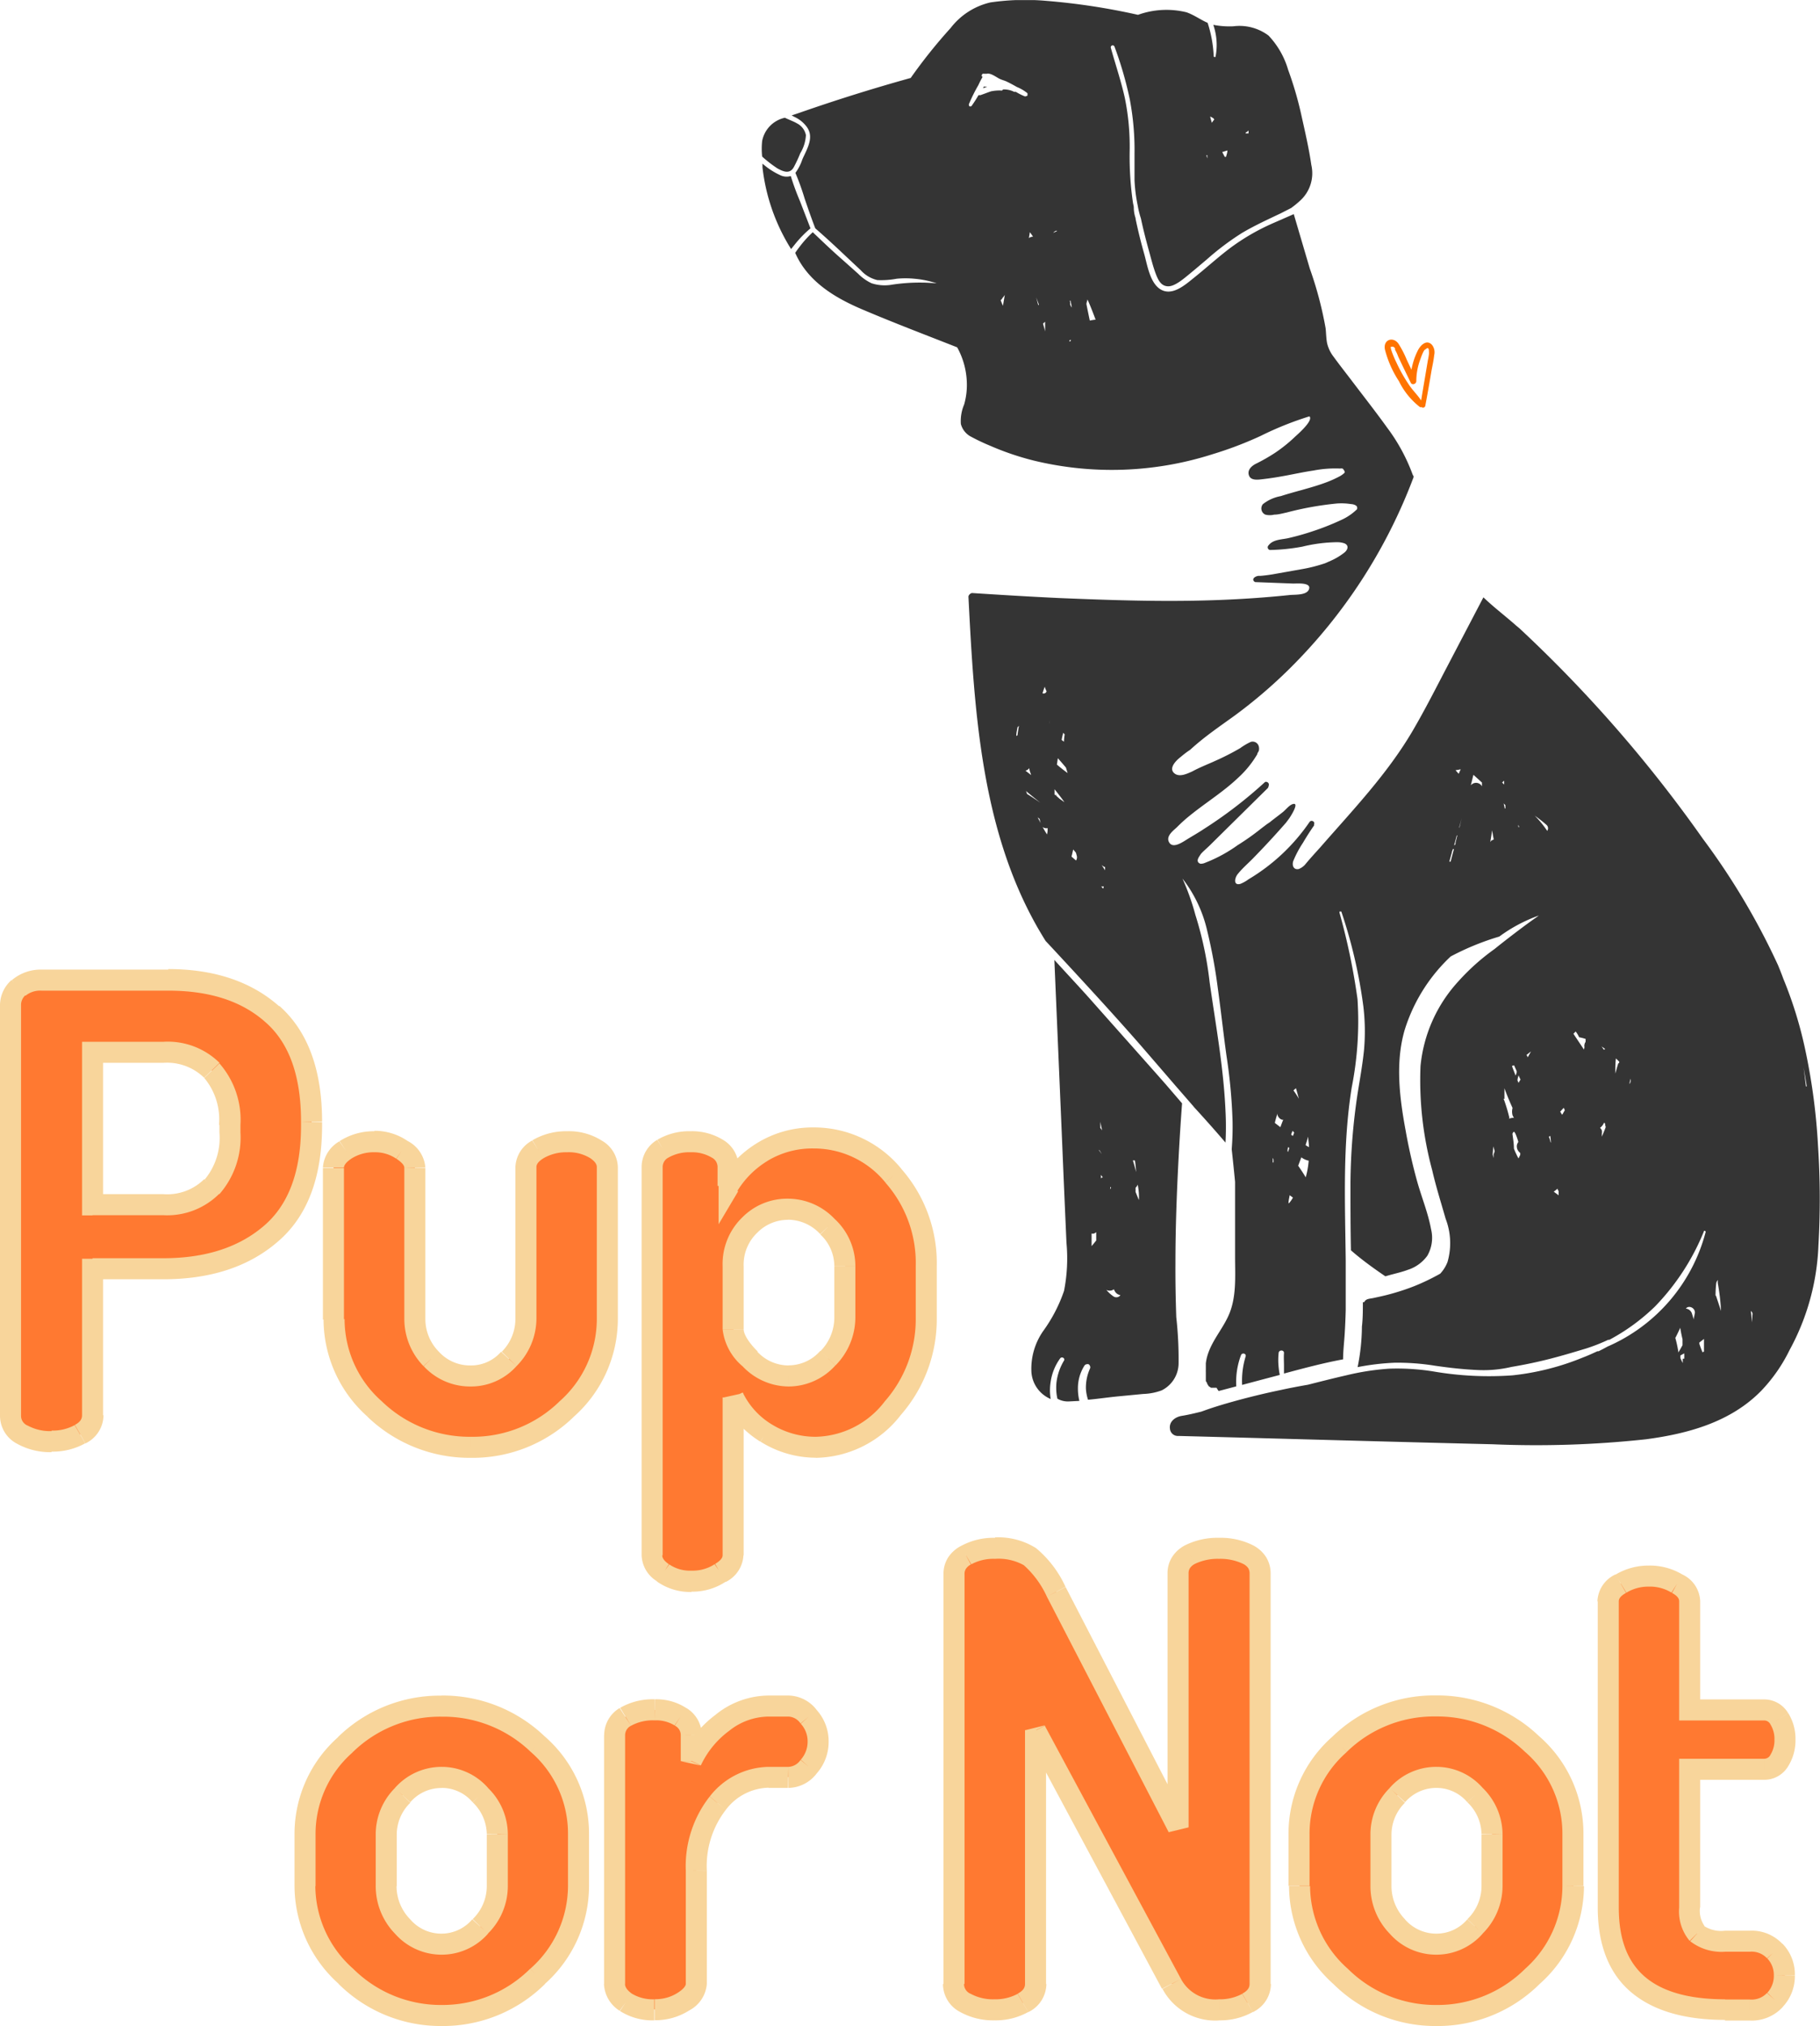 <svg xmlns="http://www.w3.org/2000/svg" xmlns:xlink="http://www.w3.org/1999/xlink" viewBox="0 0 173.03 192.55"><defs><style>.cls-1{fill:none;}.cls-2{clip-path:url(#clip-path);}.cls-3{fill:#ff7400;}.cls-4{fill:#343434;}.cls-5{fill:#ff7931;}.cls-6{fill:#f8d59b;}</style><clipPath id="clip-path" transform="translate(0 0.01)"><rect class="cls-1" x="72.4" width="100.63" height="137.42"/></clipPath></defs><g id="Layer_2" data-name="Layer 2"><g id="Layer_1-2" data-name="Layer 1"><g class="cls-2"><path class="cls-3" d="M133,36.22a7,7,0,0,0,2,2.46.26.26,0,0,0,.15,0,.22.22,0,0,0,.36-.15c.2-1.07.39-2.14.57-3.22.09-.52.21-1,.27-1.57a1.14,1.14,0,0,0-.19-.95c-.51-.6-1.12,0-1.38.54a6.56,6.56,0,0,0-.59,1.8l-.47-1a9.42,9.42,0,0,0-.77-1.48c-.52-.72-1.48-.37-1.28.57A10,10,0,0,0,133,36.22Zm-.38-3a3.41,3.41,0,0,1,.3.64c.39.84.8,1.67,1.2,2.5.13.27.53.13.53-.16a5.91,5.91,0,0,1,.36-2c.05-.12.33-1,.51-1,.25-.24.33-.11.33.2a1.14,1.14,0,0,1,0,.26,5.67,5.67,0,0,1-.1.57c-.21,1.27-.43,2.54-.64,3.82-.36-.55-.85-1-1.21-1.57a14.55,14.55,0,0,1-1.16-2.08,9,9,0,0,1-.46-1.11,1.83,1.83,0,0,1-.07-.32c.23-.08.37,0,.43.18Z" transform="translate(0 0.01)"/><path class="cls-4" d="M111.83,125.17c-.06-1.71-.09-3.42-.08-5.14,0-3.39.13-6.79.31-10.18.09-1.68.2-3.37.32-5L110.79,103c-2.26-2.56-4.53-5.1-6.79-7.65-1.23-1.4-2.51-2.75-3.76-4.13l.74,17.34c.13,3.18.27,6.35.41,9.53a16,16,0,0,1-.23,4.58,14.42,14.42,0,0,1-1.94,3.76,6.26,6.26,0,0,0-1.16,4,3,3,0,0,0,1.83,2.52,5.1,5.1,0,0,1,0-1.65,5,5,0,0,1,.9-2.21c.16-.22.51,0,.36.22a5.21,5.21,0,0,0-.71,2.07,5,5,0,0,0,0,1,4.34,4.34,0,0,0,.09.54,2,2,0,0,0,1.09.26l1-.05a4.81,4.81,0,0,1-.14-1.2,4,4,0,0,1,.63-2.17.29.29,0,0,1,.18-.11.31.31,0,0,1,.21,0,.31.31,0,0,1,.13.17.3.3,0,0,1,0,.23,4.38,4.38,0,0,0-.39,1.92,4.15,4.15,0,0,0,.2,1.05c1-.09,1.91-.23,2.85-.32l2.4-.23a5.49,5.49,0,0,0,1.75-.34,2.89,2.89,0,0,0,1.61-2.6A36,36,0,0,0,111.83,125.17Zm-6.27-12.39.07.08-.09.17C105.55,112.94,105.55,112.86,105.56,112.78Zm-.78-5.36a2,2,0,0,0-.17-.23v-.59C104.66,106.87,104.72,107.14,104.78,107.42Zm-1,11c0-.4,0-.8,0-1.2a.44.44,0,0,0,.23,0,.57.57,0,0,0,.21-.13c0,.26,0,.52,0,.79-.15.19-.3.38-.46.56Zm.71-9.09v-.07l.09.13.17.28-.21-.28,0,0Zm.18,2.64v-.32l.17.23a.56.56,0,0,0-.17.09Zm1.22,11.25a3.58,3.58,0,0,1-.71-.64.68.68,0,0,0,.37.07.63.63,0,0,0,.35-.13,1,1,0,0,0,.23.37.79.79,0,0,0,.39.19.47.47,0,0,1-.62.14Zm2-13a11.4,11.4,0,0,1,.12,1.16c-.09-.38-.19-.75-.31-1.11a.65.65,0,0,0,.2,0Zm.37,3.79-.3-.74c0-.13,0-.27,0-.4a.69.69,0,0,0,.2-.3,5.76,5.76,0,0,1,.12,1.44Z" transform="translate(0 0.01)"/><path class="cls-4" d="M172.84,108.85a58.86,58.86,0,0,0-1.25-9.27A38.9,38.9,0,0,0,169.54,93c-.16-.44-.33-.87-.51-1.3a66.7,66.7,0,0,0-7.14-12,128.17,128.17,0,0,0-17.44-20l-.29-.24c-1-.89-2.13-1.74-3.13-2.7l-3.37,6.44c-1.11,2.12-2.19,4.26-3.4,6.32-2.41,4.08-5.66,7.47-8.74,11-.46.51-.91,1-1.37,1.55a1.55,1.55,0,0,1-.68.51c-.47.1-.66-.32-.52-.75a9.79,9.79,0,0,1,.93-1.75c.32-.55.68-1.11,1.05-1.64a.36.36,0,0,0,0-.11c.12-.25-.26-.46-.43-.22a18.43,18.43,0,0,1-5.79,5.44,3.55,3.55,0,0,1-.78.44c-.69.19-.55-.55-.28-.9.47-.6,1.09-1.11,1.61-1.66q1.55-1.59,3-3.25l.3-.4c.12-.17,1-1.53.38-1.38-.34.08-.65.49-.92.72s-.85.65-1.28,1l-.31.21-.54.41a22.32,22.32,0,0,1-2.22,1.57,13.93,13.93,0,0,1-3.1,1.68,1,1,0,0,1-.44.09c-.53-.19-.12-.67,0-.87s.61-.6.91-.9l1.75-1.73,3.75-3.7a.75.75,0,0,0,.09-.29l0,0,0,0a.29.29,0,0,0,0-.09.28.28,0,0,0-.36-.19l0,0a41.84,41.84,0,0,1-5.82,4.47c-.48.32-1,.62-1.48.91s-1.43,1-1.81.37.48-1.19.78-1.5a14.21,14.21,0,0,1,1.23-1.1c1.5-1.21,3.14-2.22,4.54-3.55a9.61,9.61,0,0,0,1.82-2.24c0-.11.11-.22.15-.33a.85.85,0,0,0,0-.39.6.6,0,0,0-.77-.45,5.84,5.84,0,0,0-1,.59,24,24,0,0,1-2.37,1.21c-.72.33-1.46.61-2.18,1-.49.22-1.27.61-1.75.15s.15-1.12.54-1.44.63-.52,1-.76C114.51,70,116,69,117.38,68a46.94,46.94,0,0,0,5.22-4.46,50.62,50.62,0,0,0,11.78-18.17.19.19,0,0,0,0-.13.21.21,0,0,0-.06-.1v0a17.4,17.4,0,0,0-2.43-4.49c-1.07-1.49-2.2-2.93-3.31-4.39-.59-.78-1.21-1.56-1.79-2.36a3.36,3.36,0,0,1-.62-1.29c-.09-.46-.09-.94-.14-1.41a35.2,35.2,0,0,0-1.51-5.7L123,20.34l-1.92.84a20.82,20.82,0,0,0-4,2.29c-1.2.89-2.3,1.9-3.47,2.84-.89.71-2.2,1.94-3.37,1.12-.94-.67-1.17-2.29-1.47-3.35s-.58-2.19-.81-3.3l0-.06a3.27,3.27,0,0,1-.17-1c0-.16-.06-.32-.08-.48a30.22,30.22,0,0,1-.31-4.94,23.16,23.16,0,0,0-.46-5c-.36-1.62-.89-3.17-1.33-4.76a.18.18,0,0,1,.35-.11,34.74,34.74,0,0,1,1.45,5,25.82,25.82,0,0,1,.45,5.19c0,.35,0,.69,0,1,0,.5,0,1,0,1.48a14.86,14.86,0,0,0,.3,2.4,8.91,8.91,0,0,0,.31,1.26c.22,1.05.49,2.08.77,3.1.2.72.38,1.46.64,2.15s.55,1.18,1.18,1.19,1.45-.7,2-1.15,1.11-.93,1.67-1.4a25.51,25.51,0,0,1,3.35-2.52c1.2-.71,2.43-1.27,3.67-1.86l1-.51v0a9.51,9.51,0,0,0,.92-.76,3.51,3.51,0,0,0,1-3.33c-.22-1.52-.56-3-.9-4.52a33.69,33.69,0,0,0-1.31-4.54,7.94,7.94,0,0,0-1.86-3.24,4.6,4.6,0,0,0-3.35-.88,8,8,0,0,1-1.9-.14,5.9,5.9,0,0,1,.22,3c0,.1-.17.07-.18,0a11.85,11.85,0,0,0-.58-3.19c-.67-.29-1.27-.74-2-1a8,8,0,0,0-4.62.24A62.91,62.91,0,0,0,99.46.07a22.91,22.91,0,0,0-5.3.15,6.67,6.67,0,0,0-3.78,2.43,49.72,49.72,0,0,0-3.8,4.75l0,0Q81.18,8.9,75.92,10.74l-.66.22.33.17a3,3,0,0,1,1.12.93c.72,1,0,2.1-.43,3.08a4.57,4.57,0,0,1-.66,1.28,24.42,24.42,0,0,1,.89,2.48c.32.93.64,1.86,1,2.79,1,.87,1.93,1.73,2.87,2.62l1.45,1.36a3.08,3.08,0,0,0,1.58.94,8.11,8.11,0,0,0,1.84-.13,8.58,8.58,0,0,1,1.68,0,9,9,0,0,1,1.63.29l.49.13c-.42,0-.85-.05-1.27-.05a17.29,17.29,0,0,0-3.13.22,4,4,0,0,1-1.79-.16A4.46,4.46,0,0,1,81.58,26l-1.47-1.31c-1-.87-1.9-1.74-2.84-2.63A10.4,10.4,0,0,0,76,23.47c-.14.18-.27.36-.4.55,1.22,2.79,3.89,4.33,6.48,5.42C85,30.68,88,31.82,91,33a7.34,7.34,0,0,1,.92,3.44,6.69,6.69,0,0,1-.26,2,4,4,0,0,0-.31,1.84,1.9,1.9,0,0,0,1,1.23,19.71,19.71,0,0,0,1.8.85,26.31,26.31,0,0,0,4.12,1.4,31.48,31.48,0,0,0,17-.6,35.33,35.33,0,0,0,4.56-1.73,31.05,31.05,0,0,1,4.66-1.87c.41.38-1.11,1.7-1.36,1.93A14.3,14.3,0,0,1,121.26,43a17.34,17.34,0,0,1-1.87,1.07c-.39.2-.83.58-.65,1.1s.87.41,1.31.36c.79-.09,1.57-.22,2.36-.37s1.64-.33,2.46-.45a10.84,10.84,0,0,1,2.53-.19.62.62,0,0,1,.23,0c.05,0,.23.26.22.35s-.34.31-.47.38a10.79,10.79,0,0,1-1.15.53c-.73.28-1.47.5-2.22.71s-1.5.41-2.24.65a3.86,3.86,0,0,0-1.7.76.64.64,0,0,0,.23,1,1.71,1.71,0,0,0,.84,0c.4,0,.79-.12,1.18-.2a30.19,30.19,0,0,1,4.8-.86,6,6,0,0,1,1.34.06c.16,0,.5.09.56.27a.51.51,0,0,1,0,.21,5.16,5.16,0,0,1-1.56,1.05,23.78,23.78,0,0,1-2.51,1,24.48,24.48,0,0,1-2.5.71c-.6.13-1.42.12-1.84.67h0a.36.36,0,0,0-.08.12.38.38,0,0,0,0,.15.3.3,0,0,0,.09.13.25.25,0,0,0,.13.05,18.82,18.82,0,0,0,3.08-.32,14.52,14.52,0,0,1,3.28-.42,2.11,2.11,0,0,1,.71.11c.46.2.31.62,0,.87a6,6,0,0,1-1.25.76l-.59.26a14.66,14.66,0,0,1-2.26.57l-2.76.49c-.38.06-.75.11-1.13.14l-.17,0c-.16,0-.55.15-.51.39a.34.34,0,0,0,.06.12l.11.08,3.64.14c.36,0,1.79-.13,1.47.58-.24.55-1.35.46-1.81.51-2.4.25-4.8.41-7.22.49-4.88.17-9.77,0-14.65-.2-2.79-.13-5.57-.3-8.35-.48a.45.45,0,0,0-.21.12.4.4,0,0,0-.12.21c.55,10.78,1.19,22.12,6.64,31.58.23.39.46.78.7,1.16.67.71,1.33,1.43,2,2.15,2.34,2.53,4.67,5.07,6.94,7.66q1.68,1.94,3.35,3.88l1.74,2,.07.09c1,1.09,2,2.21,3,3.38a29,29,0,0,0,0-3c-.18-4.13-.93-8.17-1.51-12.25a33.8,33.8,0,0,0-1.35-6.38,22.92,22.92,0,0,0-1.23-3.46,12.65,12.65,0,0,1,2.36,5,49.74,49.74,0,0,1,1,5.43c.3,2.15.53,4.3.83,6.45a50.73,50.73,0,0,1,.57,6.16,26.65,26.65,0,0,1-.08,2.68v0c.11,1,.22,2.06.32,3.1l0,7.13c0,1.87.16,3.9-.65,5.64-.69,1.5-1.92,2.74-2.13,4.47,0,.05,0,.09,0,.14v.46a.31.31,0,0,0,0,.09v.05a.29.29,0,0,0,0,.09v0l0,.13,0,.13v.05l0,.08a.08.08,0,0,0,0,0l0,.08,0,.06s0,0,0,.07l0,.05,0,.08,0,.05,0,.08,0,0,.06.1.07.11,0,0,0,.07,0,0,.05.06,0,0,.05.06,0,0,0,.05,0,0,.06.05,0,0,.1.07.1.07,0,0,.07,0,0,0,.07,0,0,0,.07,0,0,0,.07,0h.05l.08,0h0l.12,0h0a2,2,0,0,0,.2.31l1.67-.44v-.08l-.64.22.64-.22a7.25,7.25,0,0,1,.45-2.88c.1-.28.54-.17.44.13a7.89,7.89,0,0,0-.33,2.69l1.84-.49,1.74-.46a6.63,6.63,0,0,1-.11-.76,6.26,6.26,0,0,1,0-1.3c0-.34.54-.35.51,0s0,.83,0,1.25c0,.22,0,.45,0,.68,1.86-.5,3.73-1,5.62-1.35,0-.79.1-1.59.15-2.39s.08-1.54.1-2.31c0-1.54,0-3.09,0-4.64-.06-5.51-.31-11,.57-16.5a32.34,32.34,0,0,0,.55-8.39,61.67,61.67,0,0,0-1.71-8.21.13.13,0,0,1,0-.06.08.08,0,0,1,0-.06.1.1,0,0,1,0,0l.05,0h.06l.06,0a.08.08,0,0,1,0,0,.05.05,0,0,1,0,0,47.39,47.39,0,0,1,2.1,9.05,20.06,20.06,0,0,1,.06,4.1c-.14,1.39-.39,2.76-.61,4.14a59.61,59.61,0,0,0-.68,8.55c0,2.18,0,4.37.05,6.56h0v-.2c1,.88,2.14,1.7,3.27,2.47.71-.22,1.45-.36,2.14-.62a3.64,3.64,0,0,0,1.85-1.34,3.42,3.42,0,0,0,.35-2.53c-.28-1.53-.89-3-1.31-4.5s-.81-3.2-1.1-4.84c-.58-3.12-1-6.47-.1-9.57a16.15,16.15,0,0,1,4.38-7A25,25,0,0,1,142.54,89a14.61,14.61,0,0,1,3.76-2l-.26.19c-.59.41-1.17.84-1.74,1.27-.75.57-1.49,1.14-2.22,1.73a21,21,0,0,0-3.48,3.12,13.85,13.85,0,0,0-3.55,8,32.69,32.69,0,0,0,1.11,9.89c.36,1.57.84,3.08,1.28,4.62a6.47,6.47,0,0,1,.18,4.1,3.42,3.42,0,0,1-.7,1.12,20.9,20.9,0,0,1-2.48,1.19,22.2,22.2,0,0,1-2.47.8c-.45.12-.89.21-1.34.31s-.76.06-.94.41v0l-.12,0c0,.77,0,1.54-.09,2.31a19.91,19.91,0,0,1-.41,3.86,23.42,23.42,0,0,1,3.54-.42,22.42,22.42,0,0,1,3.84.29c1.32.19,2.62.34,3.93.4a11.58,11.58,0,0,0,3.32-.29c1.2-.2,2.4-.45,3.58-.75s2.35-.65,3.51-1a17.09,17.09,0,0,0,2.11-.83l.11,0a19.19,19.19,0,0,0,4.34-3.17A22.26,22.26,0,0,0,162,117c0-.1.18,0,.16.07a16.39,16.39,0,0,1-9.34,10.9c-.27.15-.55.3-.84.44h0l-.11,0-.44.2c-.31.14-.61.27-.93.39a24.36,24.36,0,0,1-6.7,1.7,31.16,31.16,0,0,1-7.53-.37,21.48,21.48,0,0,0-4.24-.26,24.06,24.06,0,0,0-4,.62c-1.23.28-2.45.59-3.67.9-.86.15-1.72.31-2.58.5q-2.51.52-5,1.23c-.8.23-1.61.48-2.4.77l-.17.06c-.61.15-1.22.3-1.85.4s-1.23.54-1.13,1.23a.75.75,0,0,0,.81.68h0c10,.26,19.9.55,29.85.79a97.09,97.09,0,0,0,14.57-.47c3.95-.52,8.06-1.61,11-4.63a15.32,15.32,0,0,0,2.68-3.86,22.47,22.47,0,0,0,2.74-9.9A77.54,77.54,0,0,0,172.84,108.85ZM118.5,12.55a.78.78,0,0,0,.2-.16c0,.09,0,.19,0,.28l-.27,0,0-.08Zm-1.81,1.75c0,.2-.08.4-.13.6h-.12l-.24-.46.49-.15Zm-1.39-3.11a.43.43,0,0,1,.14.16,3.55,3.55,0,0,0-.23.31c-.06-.2-.11-.39-.16-.59v0a.82.82,0,0,1,.26.14Zm-.52,3.55c0,.08,0,.16,0,.25a.2.2,0,0,0,0,.07l-.09-.32ZM95.35,29.05c-.08-.18-.15-.36-.22-.54a.3.3,0,0,0,.13-.12c.1-.17.19-.22.27-.38ZM97.49,9.17a5.5,5.5,0,0,1-.91-.45H96.5l-.08,0-.15-.07a2.19,2.19,0,0,0-.91-.16.24.24,0,0,1-.1.1.19.19,0,0,1-.12,0,4,4,0,0,0-.92.08c-.33.11-.65.24-1,.36a.18.18,0,0,1-.1,0,.15.15,0,0,1-.09,0,11.52,11.52,0,0,1-.64,1,.13.13,0,0,1-.09.07.14.14,0,0,1-.11,0,.14.14,0,0,1-.07-.1.17.17,0,0,1,0-.12,15.24,15.24,0,0,1,.9-1.81,7.25,7.25,0,0,1,.4-.77h0a.13.13,0,0,1-.08-.07.14.14,0,0,1,0-.11A.18.18,0,0,1,93.44,7a.21.21,0,0,1,.11,0l.17,0,.09,0c.32-.09.78.23,1.09.41s.52.2.78.32.69.35,1,.53a3.88,3.88,0,0,1,1,.59.15.15,0,0,1,0,.1.12.12,0,0,1,0,.1.11.11,0,0,1-.08.07.12.12,0,0,1-.1,0Zm.33,13.45.09-.56a4.15,4.15,0,0,1,.3.43.56.56,0,0,0-.39.13ZM98.71,29l-.2-.75c.08.22.17.45.26.68Zm.68,2.61-.08-.33-.15-.54.2-.17c0,.25,0,.49,0,.73s0,.19,0,.29Zm.75-9.49a.4.4,0,0,1,.15-.14.36.36,0,0,1,.18-.07s0,0,0,.05l-.34.16Zm1.53,6.51.1-.08.12.59,0,.08-.15-.27c0-.11,0-.2,0-.31Zm0,3.83,0-.12.13-.06h0l0,.1Zm1.94-2c-.11-.52-.21-1-.32-1.56,0-.15.07-.3.1-.45.28.63.53,1.27.77,1.92a4.68,4.68,0,0,0-.56.09ZM101.1,69.65l.12.14a5.38,5.38,0,0,0-.07.69l-.22-.17q.06-.33.15-.66Zm-4.37.23-.11.05c0-.28.07-.56.12-.83a.86.86,0,0,0,.13-.14C96.82,69.26,96.77,69.57,96.73,69.88ZM97.86,73c0,.21.11.43.17.65l-.54-.42a.57.57,0,0,0,.36-.23Zm-.21,2.46a2.49,2.49,0,0,0-.11-.29c.45.37.9.74,1.36,1.1-.4-.27-.8-.54-1.2-.79Zm1,2.21.19.15a2.6,2.6,0,0,0,.1.4l-.29-.55Zm.68-12.39a3.69,3.69,0,0,0,.17.42.35.35,0,0,1-.16.18.37.37,0,0,1-.23,0c.07-.22.14-.43.22-.64Zm.2,14c-.14-.23-.28-.46-.41-.69a.52.52,0,0,0,.23.1.43.43,0,0,0,.25,0c0,.2,0,.41-.07.62ZM99.7,69c0-.24.11-.48.18-.71l0,0c-.08.23-.14.45-.21.68Zm1,6.87-.24-.21-.12-.26.06.21-.14-.11c0-.17,0-.34,0-.5.32.4.64.81.94,1.23l-.51-.36Zm-.22-3.2.09-.62c.26.29.52.59.77.89l.16.52c-.34-.25-.68-.51-1-.79Zm1.82,9.1-.43-.37c.06-.23.11-.45.16-.68l.26.31.09.33a.56.56,0,0,1-.08.41Zm2.57,2.68-.18-.22h0a.49.49,0,0,0,.24,0c0,.07,0,.14-.08.22Zm-.12-2.23.23.16.08,0c0,.11,0,.21,0,.32-.11-.18-.23-.36-.35-.53Zm18.46,21.2c.1.34.19.68.28,1a8.42,8.42,0,0,0-.52-.8l.25-.22ZM121,110.47c0-.15,0-.29,0-.44l.07.15a2.83,2.83,0,0,1,0,.29Zm.72-3.36-.52-.4h0a9,9,0,0,1,.25-.89.52.52,0,0,0,0,.11.67.67,0,0,0,.16.3.59.59,0,0,0,.29.18H122c-.1.23-.18.46-.27.7Zm.69,2.31,0,0c0-.14,0-.27.07-.41l.08.06,0,.08-.1.31Zm.19,4.86a.39.39,0,0,1-.1.08c0-.26.07-.52.11-.78l.31.23a3,3,0,0,1-.32.47Zm.32-6.33-.16-.11c0-.13.09-.25.13-.38l.15.17Zm1.21,3.92c-.22-.37-.46-.73-.71-1.09l.3-.8a1.71,1.71,0,0,0,.7.32,8.19,8.19,0,0,1-.28,1.57Zm0-3.08c.09-.26.16-.52.24-.78,0,.32.07.64.08,1a1.92,1.92,0,0,1-.31-.18Zm13.78-26.91-.12,0,.24-.87c0-.1.07-.21.1-.33l.1,0c-.11.4-.21.8-.32,1.2Zm.47-1.81c0,.08,0,.16-.07.24l-.06,0,.25-.92h.05Zm0-6.88a4.21,4.21,0,0,0,.49-.09l-.19.43-.3-.34Zm.36,5.51,0,0,0-.13c.08-.28.16-.56.23-.85Zm2.09-4.07a.64.64,0,0,0-1,0h0c.09-.35.17-.69.25-1l.17.15.64.58c0,.12,0,.24,0,.36Zm.94,5.26-.09.13c.07-.37.13-.75.17-1.12l.16.87-.24.12ZM143,74.21l0,.34-.19-.19.16-.15Zm.06,2.61h0s0,.06,0,.09c0-.19-.07-.37-.1-.56l.16.17c0,.1,0,.21,0,.31ZM142,109.69c0,.12,0,.24,0,.36l-.09-.34.06-.77.13.46A2.93,2.93,0,0,1,142,109.69Zm1.94-8.46c.08.16.14.32.22.48s0,.33-.07.5c-.12-.31-.24-.61-.35-.92a.47.47,0,0,0,.2-.06Zm-.44,5a16,16,0,0,0-.48-1.63,1.42,1.42,0,0,0-.08-.18l.09,0c0-.34,0-.69,0-1,.23.63.49,1.26.77,1.87a1.34,1.34,0,0,0,0,.69,2,2,0,0,0,.13.25,1,1,0,0,0-.48.09Zm.88,3.87a3.36,3.36,0,0,1-.22-.42,5.15,5.15,0,0,1-.23-.54c0-.47-.08-.93-.14-1.39a.39.39,0,0,1,.12-.19.09.09,0,0,1,.05,0,1,1,0,0,1,.16.28,5.44,5.44,0,0,1,.23.68.84.84,0,0,0-.13.27.71.71,0,0,0,0,.29.64.64,0,0,0,.11.27.67.67,0,0,0,.2.21l0,.2c-.07.12-.12.25-.18.37Zm0-7.18-.11-.24c0-.17.06-.33.1-.49.06.13.12.27.19.4a3.37,3.37,0,0,0-.19.32Zm.87-2.45-.12-.22.42-.33-.3.55Zm7.35-.79-.12.08a2.44,2.44,0,0,0-.22-.31,4,4,0,0,1,.34.23Zm-8.25-21.11a1.23,1.23,0,0,1,0-.19l.09.23Zm2.75.39a9.77,9.77,0,0,0-1.19-1.45,13.1,13.1,0,0,1,1.12.88.42.42,0,0,1,.14.26.44.44,0,0,1-.07.3Zm.3,29.55a1.67,1.67,0,0,0-.15-.48l.13-.09a4.78,4.78,0,0,1,.07.65Zm.31,4.74a3.51,3.51,0,0,0,.36-.29.7.7,0,0,0,.11.23v.4l-.47-.35Zm.78-7.34s0,0,0,0l0,0-.16-.27.34-.37a1.6,1.6,0,0,0,.1.23l-.24.42Zm2.25-6.89a.51.51,0,0,0-.1.24.53.53,0,0,0,0,.25l-.05.23-1-1.5.21-.22a2.77,2.77,0,0,1,.33.55,4.34,4.34,0,0,1,.62.16Zm1.55,9c0-.1,0-.2,0-.3a.77.77,0,0,0,0-.3.7.7,0,0,0-.17-.24,1.19,1.19,0,0,0,.38-.5l.1.1a.87.87,0,0,0,.06.32c-.11.31-.24.61-.37.92Zm1.57-7c-.1.32-.19.64-.29,1,0,0,0-.08,0-.11,0-.44,0-.89.06-1.33l.33.33a.94.94,0,0,0-.06.15Zm1.06,2c0-.17.07-.34.1-.51a.5.5,0,0,1,0,.27.41.41,0,0,1-.11.24Zm4.37,24.1c.16-.31.31-.62.45-.94.06.36.13.73.22,1.09l0,.56c-.12.23-.26.46-.39.69a11.26,11.26,0,0,0-.3-1.4Zm.69,2c0,.17,0,.35,0,.52l0-.11c-.08-.15-.15-.31-.22-.46l0-.26.36-.2a4.3,4.3,0,0,1,0,.51Zm1.14-4.3a5.41,5.41,0,0,1-.12.58c0-.19-.09-.37-.14-.56a.69.69,0,0,0-.22-.33.61.61,0,0,0-.36-.15c.25-.36.93-.08.85.46Zm.74,3.69c-.11-.26-.21-.53-.3-.8,0,0,0-.09,0-.13l.44-.34c0,.4,0,.8,0,1.2Zm1.24-5.39a10.51,10.51,0,0,1,.06-1.12.53.53,0,0,1,.17-.36.89.89,0,0,0,0,.4,19.75,19.75,0,0,1,.29,2.54l-.48-1.45Zm3.44,2.77a7.11,7.11,0,0,0-.09-1.3.41.41,0,0,1,.15.17.46.46,0,0,1,0,.23,5.51,5.51,0,0,1-.1.91Zm5.15-22.68c-.07-.58-.14-1.16-.22-1.75.11.6.21,1.19.3,1.78l-.07,0Z" transform="translate(0 0.01)"/><path class="cls-4" d="M77.06,21.71l-1-2.59a24.52,24.52,0,0,1-.88-2.4,1.4,1.4,0,0,1-1-.08,6.92,6.92,0,0,1-1.69-1.1l0,.35a18.49,18.49,0,0,0,2.72,7.77l.34-.42a10.71,10.71,0,0,1,1.48-1.53Z" transform="translate(0 0.01)"/><path class="cls-4" d="M93.54,8.18l0,.05a1.09,1.09,0,0,0-.08.15l.4-.16-.29,0Z" transform="translate(0 0.01)"/><path class="cls-4" d="M75.45,15.91a12.77,12.77,0,0,0,.63-1.35,3.7,3.7,0,0,0,.54-1.73,1.61,1.61,0,0,0-.86-1.12c-.34-.2-.76-.34-1.14-.53a2.81,2.81,0,0,0-2.16,2.2,6.74,6.74,0,0,0,0,1.49A11.48,11.48,0,0,0,73.92,16C74.44,16.28,75.05,16.57,75.45,15.91Z" transform="translate(0 0.01)"/></g><path class="cls-5" d="M1,134.54v-39a2.22,2.22,0,0,1,.78-1.68,3.2,3.2,0,0,1,2.16-.72H16q6.18,0,9.9,3.3t3.72,10.2V107q0,7-3.9,10.32t-10.2,3.3H8.8v13.92a2,2,0,0,1-1.2,1.8,5.3,5.3,0,0,1-2.7.66,5.42,5.42,0,0,1-2.76-.66A2,2,0,0,1,1,134.54Zm7.8-20h6.72a6,6,0,0,0,4.62-1.74,7.15,7.15,0,0,0,1.68-5.16v-.72a7.15,7.15,0,0,0-1.68-5.16A6,6,0,0,0,15.52,100H8.8Zm22.91,10.86V111a2.13,2.13,0,0,1,1.14-1.68,5,5,0,0,1,2.76-.78,4.56,4.56,0,0,1,2.64.78,2.13,2.13,0,0,1,1.2,1.68v14.4A5.42,5.42,0,0,0,41,129.14a5,5,0,0,0,3.72,1.62,4.8,4.8,0,0,0,3.66-1.62A5.42,5.42,0,0,0,50,125.36V110.9a2,2,0,0,1,1.14-1.68,5.26,5.26,0,0,1,2.76-.72,4.88,4.88,0,0,1,2.76.72,2,2,0,0,1,1.08,1.68v14.46a11.43,11.43,0,0,1-3.84,8.52,12.77,12.77,0,0,1-9.12,3.66,13,13,0,0,1-9.18-3.66A11.43,11.43,0,0,1,31.71,125.36ZM62,147.8V110.9a2,2,0,0,1,1-1.74,5,5,0,0,1,2.64-.66,4.66,4.66,0,0,1,2.58.66,2,2,0,0,1,1,1.74v1.8a9.65,9.65,0,0,1,3.24-3.24,9.13,9.13,0,0,1,4.86-1.32,9.72,9.72,0,0,1,7.62,3.6,12.52,12.52,0,0,1,3.12,8.58v4.92A12.82,12.82,0,0,1,85,133.82a9.43,9.43,0,0,1-7.32,3.72,8.93,8.93,0,0,1-4.8-1.38,8.36,8.36,0,0,1-3.06-3.36v15a2,2,0,0,1-1.2,1.68,4.77,4.77,0,0,1-2.76.78,4.49,4.49,0,0,1-2.7-.78A2,2,0,0,1,62,147.8Zm7.74-21.48a4.44,4.44,0,0,0,1.62,2.82,5,5,0,0,0,7.38-.06,5.52,5.52,0,0,0,1.62-3.84v-4.92a5.65,5.65,0,0,0-5.46-5.4,5,5,0,0,0-3.6,1.5,5.17,5.17,0,0,0-1.56,3.9Z" transform="translate(0 0.01)"/><path class="cls-6" d="M1.78,93.86l-.65-.76h0l0,0ZM25.9,96.44l-.66.75h0Zm-.18,20.88-.65-.76h0ZM8.8,120.62v-1h-1v1ZM7.6,136.34l-.48-.88h0ZM8.8,114.5h-1v1h1Zm11.34-1.74-.72-.69h0Zm0-11-.73.68h0ZM8.8,100V99h-1v1ZM2,134.54v-39H0v39Zm0-39a1.24,1.24,0,0,1,.46-1L1.1,93.13A3.2,3.2,0,0,0,0,95.54Zm.43-.92a2.2,2.2,0,0,1,1.51-.48v-2a4.21,4.21,0,0,0-2.81,1Zm1.51-.48H16v-2H3.94Zm12.06,0c3.94,0,7,1,9.24,3l1.32-1.5c-2.7-2.4-6.26-3.55-10.56-3.55Zm9.24,3c2.19,1.91,3.38,5,3.38,9.45h2c0-4.81-1.29-8.54-4.06-11Zm3.38,9.45V107h2v-.36Zm0,.36c0,4.5-1.25,7.61-3.55,9.56l1.3,1.52c2.9-2.45,4.25-6.22,4.25-11.08Zm-3.55,9.56c-2.34,2-5.49,3.06-9.55,3.06v2c4.42,0,8.07-1.15,10.85-3.54Zm-9.55,3.06H8.8v2h6.72Zm-7.72,1v13.92h2V120.62Zm0,13.92c0,.31-.12.62-.68.92l1,1.76a3,3,0,0,0,1.72-2.68Zm-.7.94a4.36,4.36,0,0,1-2.2.52v2a6.33,6.33,0,0,0,3.2-.79ZM4.9,136a4.5,4.5,0,0,1-2.26-.52l-1,1.73A6.45,6.45,0,0,0,4.9,138Zm-2.26-.52a1,1,0,0,1-.64-.94H0a3,3,0,0,0,1.64,2.67Zm6.16-20h6.72v-2H8.8Zm6.72,0a7,7,0,0,0,5.35-2.06l-1.46-1.36a5,5,0,0,1-3.89,1.42Zm5.34-2a8.18,8.18,0,0,0,2-5.86h-2a6.18,6.18,0,0,1-1.4,4.47Zm2-5.86v-.72h-2v.72Zm0-.72a8.14,8.14,0,0,0-2-5.85l-1.44,1.39a6.14,6.14,0,0,1,1.4,4.46ZM20.87,101A7,7,0,0,0,15.52,99v2a5.05,5.05,0,0,1,3.89,1.42ZM15.52,99H8.8v2h6.72ZM7.8,100V114.5h2V100Zm25.05,9.3-.55-.84h0Zm5.4,0-.57.83h0ZM41,129.14l-.74.68h0Zm7.38,0-.74-.68h0Zm2.7-19.92-.52-.86h0Zm5.52,0-.56.83h0Zm-2.76,24.66.69.72h0Zm-18.3,0-.69.72h0Zm-2.84-8.52V111h-2v14.4Zm0-14.4c0-.12.06-.42.7-.85l-1.13-1.65a3.09,3.09,0,0,0-1.57,2.5Zm.68-.84a3.91,3.91,0,0,1,2.22-.62v-2a6,6,0,0,0-3.31.94Zm2.22-.62a3.54,3.54,0,0,1,2.07.61l1.13-1.65a5.51,5.51,0,0,0-3.2-1Zm2.09.62c.69.45.75.74.75.84h2a3.11,3.11,0,0,0-1.66-2.52Zm.75.84v14.4h2V111Zm0,14.4a6.43,6.43,0,0,0,1.82,4.46l1.47-1.36a4.4,4.4,0,0,1-1.29-3.1Zm1.84,4.47a6,6,0,0,0,4.44,1.93v-2a4,4,0,0,1-3-1.31Zm4.44,1.93a5.8,5.8,0,0,0,4.39-1.94l-1.47-1.36a3.79,3.79,0,0,1-2.92,1.3Zm4.39-1.94A6.44,6.44,0,0,0,51,125.36H49a4.41,4.41,0,0,1-1.3,3.1ZM51,125.36V110.9H49v14.46Zm0-14.46c0-.17.07-.46.67-.83l-1.07-1.69A3,3,0,0,0,49,110.9Zm.65-.82a4.25,4.25,0,0,1,2.25-.58v-2a6.3,6.3,0,0,0-3.28.86Zm2.25-.58a3.89,3.89,0,0,1,2.2.55l1.11-1.66a5.84,5.84,0,0,0-3.31-.89Zm2.2.55c.55.37.64.66.64.85h2a3,3,0,0,0-1.53-2.51Zm.64.85v14.46h2V110.9Zm0,14.46a10.44,10.44,0,0,1-3.53,7.8l1.38,1.44a12.44,12.44,0,0,0,4.15-9.24Zm-3.53,7.8a11.79,11.79,0,0,1-8.43,3.38v2a13.78,13.78,0,0,0,9.81-3.94Zm-8.43,3.38a12,12,0,0,1-8.5-3.39l-1.37,1.46a14,14,0,0,0,9.87,3.93Zm-8.49-3.38a10.41,10.41,0,0,1-3.53-7.8h-2a12.41,12.41,0,0,0,4.15,9.24Zm26.81-24-.52-.85h0Zm5.22,0-.54.84h0Zm1,3.54h-1v3.64l1.86-3.13Zm3.24-3.24-.52-.85h0ZM85,111.74l-.75.65h0ZM85,133.82l-.76-.65h0Zm-12.12,2.34-.55.83h0Zm-3.06-3.36.91-.42-1.91.42Zm-1.2,16.68-.51-.86,0,0h0Zm-5.46,0,.59-.81h0Zm8.28-20.34.71-.71h0Zm7.38-.06.72.69h0Zm0-12.48-.72.69h0Zm-7.44-.18.69.72h0ZM63,147.8V110.9H61v36.9Zm0-36.9a1,1,0,0,1,.56-.9l-1.08-1.68A3,3,0,0,0,61,110.9Zm.54-.89a4,4,0,0,1,2.12-.51v-2a5.93,5.93,0,0,0-3.16.81Zm2.12-.51a3.69,3.69,0,0,1,2,.5l1.08-1.68a5.64,5.64,0,0,0-3.12-.82Zm2,.5a1,1,0,0,1,.56.9h2a3,3,0,0,0-1.48-2.58Zm.56.9v1.8h2v-1.8Zm1.86,2.31a8.58,8.58,0,0,1,2.91-2.9L72,108.61a10.71,10.71,0,0,0-3.57,3.58Zm2.9-2.9a8.2,8.2,0,0,1,4.34-1.17v-2A10.07,10.07,0,0,0,72,108.61Zm4.34-1.17a8.75,8.75,0,0,1,6.87,3.25l1.51-1.31a10.73,10.73,0,0,0-8.38-3.94Zm6.87,3.26a11.52,11.52,0,0,1,2.87,7.92h2a13.55,13.55,0,0,0-3.37-9.24Zm2.87,7.92v4.92h2v-4.92Zm0,4.92a11.8,11.8,0,0,1-2.94,7.93l1.52,1.3a13.83,13.83,0,0,0,3.42-9.23Zm-2.94,7.93a8.46,8.46,0,0,1-6.56,3.37v2a10.41,10.41,0,0,0,8.08-4.07Zm-6.56,3.37a7.94,7.94,0,0,1-4.27-1.23L72.3,137a9.91,9.91,0,0,0,5.33,1.53Zm-4.24-1.21a7.26,7.26,0,0,1-2.71-3l-1.82.84A9.42,9.42,0,0,0,72.28,137Zm-4.62-2.53v15h2v-15Zm0,15c0,.14-.06.43-.71.82l1,1.72a3,3,0,0,0,1.69-2.54Zm-.76.85a3.79,3.79,0,0,1-2.2.61v2a5.73,5.73,0,0,0,3.33-1Zm-2.2.61a3.48,3.48,0,0,1-2.11-.59l-1.18,1.62a5.5,5.5,0,0,0,3.29,1Zm-2.15-.61c-.54-.37-.63-.66-.63-.85H61a3,3,0,0,0,1.53,2.51Zm5.11-22.33a5.4,5.4,0,0,0,1.91,3.53l1.42-1.42c-1-1-1.33-1.73-1.33-2.11Zm1.91,3.53a6.07,6.07,0,0,0,4.37,1.91v-2a4.05,4.05,0,0,1-3-1.33Zm4.37,1.91a6,6,0,0,0,4.44-2l-1.44-1.38a4,4,0,0,1-3,1.37Zm4.45-2a6.5,6.5,0,0,0,1.89-4.52h-2A4.54,4.54,0,0,1,78,128.4Zm1.89-4.52v-4.92h-2v4.92Zm0-4.92a6.11,6.11,0,0,0-1.91-4.43l-1.42,1.42a4.12,4.12,0,0,1,1.33,3Zm-1.9-4.41a6.14,6.14,0,0,0-4.56-2v2a4.18,4.18,0,0,1,3.12,1.37Zm-4.56-2a6,6,0,0,0-4.29,1.78L72,117.14a4.08,4.08,0,0,1,2.91-1.22Zm-4.29,1.78a6.16,6.16,0,0,0-1.87,4.62h2A4.18,4.18,0,0,1,72,117.14Zm-1.87,4.62v6h2v-6Z" transform="translate(0 0.01)"/><path class="cls-5" d="M29,179.24v-4.92a11.3,11.3,0,0,1,3.84-8.52A12.84,12.84,0,0,1,42,162.14a13,13,0,0,1,9.12,3.6,11.29,11.29,0,0,1,3.9,8.58v4.92a11.54,11.54,0,0,1-3.9,8.58,13,13,0,0,1-18.24,0A11.54,11.54,0,0,1,29,179.24Zm7.74,0a5.48,5.48,0,0,0,1.56,3.84A4.91,4.91,0,0,0,42,184.76a4.84,4.84,0,0,0,3.66-1.68,5.38,5.38,0,0,0,1.62-3.84v-4.92a5.25,5.25,0,0,0-1.62-3.72A4.84,4.84,0,0,0,42,168.92a4.91,4.91,0,0,0-3.72,1.68,5.21,5.21,0,0,0-1.56,3.72Zm21.73,9.3V164.9a2,2,0,0,1,1-1.74,5.22,5.22,0,0,1,2.76-.66,4.25,4.25,0,0,1,2.46.66,2,2,0,0,1,1,1.74v2.46a9.65,9.65,0,0,1,3-3.66,7.08,7.08,0,0,1,4.38-1.56h1.86a2.45,2.45,0,0,1,1.92,1,3.43,3.43,0,0,1,.9,2.34,3.51,3.51,0,0,1-.9,2.4,2.45,2.45,0,0,1-1.92,1H73.06a6.25,6.25,0,0,0-4.86,2.46,9.73,9.73,0,0,0-2,6.42v10.74a2.13,2.13,0,0,1-1.2,1.68,5,5,0,0,1-2.76.78,4.76,4.76,0,0,1-2.7-.72A2.18,2.18,0,0,1,58.42,188.54Zm32.23,0V149.6a1.93,1.93,0,0,1,1.14-1.8,5.42,5.42,0,0,1,2.76-.66,5.83,5.83,0,0,1,3.3.78,9.7,9.7,0,0,1,2.52,3.36L112,173.66V149.54a1.93,1.93,0,0,1,1.14-1.8,6.65,6.65,0,0,1,5.52,0,1.93,1.93,0,0,1,1.14,1.8v39a2,2,0,0,1-1.2,1.8,5.3,5.3,0,0,1-2.7.66,4.69,4.69,0,0,1-4.5-2.46l-12.9-24.12v24.12a2,2,0,0,1-1.2,1.8,5.3,5.3,0,0,1-2.7.66,5.42,5.42,0,0,1-2.76-.66A2,2,0,0,1,90.65,188.54Zm32.85-9.3v-4.92a11.3,11.3,0,0,1,3.84-8.52,12.84,12.84,0,0,1,9.18-3.66,13,13,0,0,1,9.12,3.6,11.29,11.29,0,0,1,3.9,8.58v4.92a11.54,11.54,0,0,1-3.9,8.58,13,13,0,0,1-18.24,0A11.54,11.54,0,0,1,123.5,179.24Zm7.74,0a5.48,5.48,0,0,0,1.56,3.84,4.91,4.91,0,0,0,3.72,1.68,4.84,4.84,0,0,0,3.66-1.68,5.38,5.38,0,0,0,1.62-3.84v-4.92a5.25,5.25,0,0,0-1.62-3.72,4.84,4.84,0,0,0-3.66-1.68,4.91,4.91,0,0,0-3.72,1.68,5.21,5.21,0,0,0-1.56,3.72Zm21.66,2v-29.1a1.93,1.93,0,0,1,1.2-1.68,5,5,0,0,1,2.64-.72,5,5,0,0,1,2.7.72,1.93,1.93,0,0,1,1.2,1.68V162.5h7.08a1.64,1.64,0,0,1,1.44.84,3.9,3.9,0,0,1,0,4,1.64,1.64,0,0,1-1.44.84h-7.08v13.14a3.41,3.41,0,0,0,.72,2.46,3.86,3.86,0,0,0,2.64.72h2.34a3,3,0,0,1,2.4,1,3.22,3.22,0,0,1,.9,2.28,3.3,3.3,0,0,1-.9,2.34,3,3,0,0,1-2.4,1H164Q152.9,191,152.9,181.28Z" transform="translate(0 0.01)"/><path class="cls-6" d="M32.79,165.8l.69.73h0Zm18.3,22-.69-.72h0Zm-18.24,0,.7-.72h0Zm5.4-4.74-.73.68h0Zm7.38,0-.72-.69h0Zm0-12.48-.73.68h0Zm-7.38,0,.73.69h0ZM30,179.24v-4.92H28v4.92Zm0-4.92a10.3,10.3,0,0,1,3.53-7.79l-1.37-1.46A12.29,12.29,0,0,0,28,174.32Zm3.53-7.8A11.87,11.87,0,0,1,42,163.14v-2a13.85,13.85,0,0,0-9.87,3.94ZM42,163.14a12,12,0,0,1,8.45,3.34L51.77,165a14,14,0,0,0-9.8-3.87Zm8.45,3.34A10.27,10.27,0,0,1,54,174.32h2A12.26,12.26,0,0,0,51.77,165ZM54,174.32v4.92h2v-4.92Zm0,4.92a10.53,10.53,0,0,1-3.59,7.86l1.39,1.44a12.51,12.51,0,0,0,4.2-9.3ZM50.4,187.1A11.82,11.82,0,0,1,42,190.54v2a13.78,13.78,0,0,0,9.82-4ZM42,190.54a11.81,11.81,0,0,1-8.42-3.44l-1.39,1.44a13.77,13.77,0,0,0,9.81,4Zm-8.42-3.44a10.55,10.55,0,0,1-3.6-7.86H28a12.52,12.52,0,0,0,4.21,9.3Zm2.14-7.86a6.48,6.48,0,0,0,1.83,4.52L39,182.4a4.5,4.5,0,0,1-1.3-3.16Zm1.83,4.52a5.91,5.91,0,0,0,4.45,2v-2a3.89,3.89,0,0,1-3-1.36Zm4.45,2a5.86,5.86,0,0,0,4.4-2L44.9,182.4A3.84,3.84,0,0,1,42,183.76Zm4.38-2a6.34,6.34,0,0,0,1.9-4.53h-2a4.37,4.37,0,0,1-1.34,3.15Zm1.9-4.53v-4.92h-2v4.92Zm0-4.92a6.18,6.18,0,0,0-1.9-4.41l-1.44,1.38a4.27,4.27,0,0,1,1.34,3Zm-1.88-4.4a5.86,5.86,0,0,0-4.4-2v2a3.84,3.84,0,0,1,2.93,1.36Zm-4.4-2a5.91,5.91,0,0,0-4.45,2L39,171.28a3.89,3.89,0,0,1,3-1.36Zm-4.44,2a6.22,6.22,0,0,0-1.84,4.41h2a4.22,4.22,0,0,1,1.29-3Zm-1.84,4.41v4.92h2v-4.92Zm23.75-11.16-.52-.85h0Zm5.22,0-.57.82h0Zm1,4.2h-1l1.91.42Zm3-3.66.61.79h0Zm8.16-.54-.77.64h0Zm0,4.74-.75-.66h0Zm-8.64,3.48-.76-.65h0Zm-8.7,18.9-.59.81h0Zm-.08-1.74V164.9h-2v23.64Zm0-23.64A1,1,0,0,1,60,164l-1.09-1.68a3,3,0,0,0-1.47,2.58ZM60,164a4.31,4.31,0,0,1,2.24-.51v-2a6.12,6.12,0,0,0-3.28.81Zm2.24-.51a3.32,3.32,0,0,1,1.89.48l1.13-1.64a5.17,5.17,0,0,0-3-.84Zm1.91.5a1,1,0,0,1,.57.9h2a3,3,0,0,0-1.48-2.58Zm.57.9v2.46h2V164.9Zm1.91,2.88a8.61,8.61,0,0,1,2.7-3.29l-1.22-1.58a10.5,10.5,0,0,0-3.3,4Zm2.7-3.29a6.06,6.06,0,0,1,3.77-1.35v-2a8.09,8.09,0,0,0-5,1.77Zm3.77-1.35h1.86v-2H73.06Zm1.86,0a1.47,1.47,0,0,1,1.15.66l1.54-1.28a3.45,3.45,0,0,0-2.69-1.38Zm1.17.68a2.45,2.45,0,0,1,.65,1.68h2a4.45,4.45,0,0,0-1.15-3Zm.65,1.68a2.56,2.56,0,0,1-.65,1.74l1.5,1.32a4.51,4.51,0,0,0,1.15-3.06Zm-.67,1.76a1.47,1.47,0,0,1-1.15.66v2a3.45,3.45,0,0,0,2.69-1.38Zm-1.15.66H73.06v2h1.86Zm-1.86,0a7.23,7.23,0,0,0-5.62,2.81L69,172a5.24,5.24,0,0,1,4.1-2.11Zm-5.63,2.82a10.73,10.73,0,0,0-2.27,7.06h2A8.73,8.73,0,0,1,69,172Zm-2.27,7.06v10.74h2V177.8Zm0,10.74c0,.1-.06.39-.75.84l1.09,1.68a3.11,3.11,0,0,0,1.66-2.52Zm-.75.84a3.9,3.9,0,0,1-2.21.62v2a6,6,0,0,0,3.3-.94ZM62.2,190a3.85,3.85,0,0,1-2.15-.55l-1.11,1.66a5.72,5.72,0,0,0,3.26.89Zm-2.12-.53c-.57-.41-.66-.73-.66-.93h-2a3.16,3.16,0,0,0,1.49,2.55ZM91.79,147.8l.46.88h0l0,0Zm6.06.12.56-.82h0Zm2.52,3.36.89-.46h0ZM112,173.66l-.89.46,1.89-.46Zm6.66-25.92.46-.89Zm-.06,42.6-.49-.88h0Zm-7.2-1.8-.88.47h0Zm-12.9-24.12.88-.47-1.88.47Zm-1.2,25.92-.49-.88h0Zm-5.6-1.8V149.6h-2v38.94Zm0-38.94a.89.89,0,0,1,.13-.51,1.23,1.23,0,0,1,.47-.41l-.93-1.77a3.27,3.27,0,0,0-1.23,1.1,2.89,2.89,0,0,0-.44,1.59Zm.64-.94a4.44,4.44,0,0,1,2.26-.52v-2a6.45,6.45,0,0,0-3.26.79Zm2.26-.52a4.94,4.94,0,0,1,2.73.6l1.13-1.64a6.74,6.74,0,0,0-3.86-1Zm2.73.6a9,9,0,0,1,2.2,3l1.77-.94a10.4,10.4,0,0,0-2.84-3.71Zm2.2,3,11.58,22.38,1.77-.92-11.57-22.38ZM113,173.66V149.54h-2v24.12Zm0-24.12a.92.92,0,0,1,.13-.52,1.32,1.32,0,0,1,.47-.4l-.93-1.77a3.21,3.21,0,0,0-1.23,1.11,2.84,2.84,0,0,0-.44,1.58Zm.6-.92a5,5,0,0,1,2.3-.48v-2a6.89,6.89,0,0,0-3.23.71Zm2.3-.48a5,5,0,0,1,2.29.48l.93-1.77a6.85,6.85,0,0,0-3.22-.71Zm2.29.48a1.28,1.28,0,0,1,.48.4,1,1,0,0,1,.13.52h2a2.92,2.92,0,0,0-.44-1.58,3.24,3.24,0,0,0-1.24-1.11Zm.61.92v39h2v-39Zm0,39c0,.31-.13.62-.69.92l1,1.76a3,3,0,0,0,1.72-2.68Zm-.7.94a4.42,4.42,0,0,1-2.2.52v2a6.33,6.33,0,0,0,3.2-.79Zm-2.2.52a3.7,3.7,0,0,1-3.62-1.93l-1.76.94a5.67,5.67,0,0,0,5.38,3Zm-3.62-1.93L99.33,164l-1.76.94L110.47,189ZM97.45,164.42v24.12h2V164.42Zm0,24.12c0,.31-.13.62-.69.92l1,1.76a3,3,0,0,0,1.72-2.68Zm-.7.94a4.42,4.42,0,0,1-2.2.52v2a6.33,6.33,0,0,0,3.2-.79Zm-2.2.52a4.44,4.44,0,0,1-2.26-.52l-1,1.73a6.45,6.45,0,0,0,3.26.79Zm-2.26-.52a1,1,0,0,1-.64-.94h-2a3,3,0,0,0,1.64,2.67Zm35.05-23.68.69.73h0Zm18.3,22-.69-.72h0Zm-18.24,0,.69-.72h0Zm5.4-4.74-.73.68h0Zm7.38,0-.72-.69h0Zm0-12.48-.73.68h0Zm-7.38,0,.72.69h0Zm-8.3,8.64v-4.92h-2v4.92Zm0-4.92a10.3,10.3,0,0,1,3.53-7.79l-1.37-1.46a12.29,12.29,0,0,0-4.16,9.25Zm3.53-7.8a11.85,11.85,0,0,1,8.49-3.38v-2a13.85,13.85,0,0,0-9.87,3.94Zm8.49-3.38a12,12,0,0,1,8.44,3.34l1.36-1.47a14,14,0,0,0-9.8-3.87Zm8.44,3.34a10.28,10.28,0,0,1,3.58,7.84h2a12.26,12.26,0,0,0-4.22-9.31Zm3.58,7.84v4.92h2v-4.92Zm0,4.92A10.53,10.53,0,0,1,145,187.1l1.38,1.44a12.49,12.49,0,0,0,4.21-9.3ZM145,187.1a11.82,11.82,0,0,1-8.43,3.44v2a13.75,13.75,0,0,0,9.81-4Zm-8.43,3.44a11.83,11.83,0,0,1-8.43-3.44l-1.38,1.44a13.75,13.75,0,0,0,9.81,4Zm-8.43-3.44a10.57,10.57,0,0,1-3.59-7.86h-2a12.52,12.52,0,0,0,4.21,9.3Zm2.15-7.86a6.48,6.48,0,0,0,1.83,4.52l1.46-1.36a4.53,4.53,0,0,1-1.29-3.16Zm1.83,4.52a5.88,5.88,0,0,0,4.45,2v-2a3.93,3.93,0,0,1-3-1.36Zm4.45,2a5.84,5.84,0,0,0,4.39-2l-1.46-1.36a3.84,3.84,0,0,1-2.93,1.36Zm4.38-2a6.39,6.39,0,0,0,1.9-4.53h-2a4.37,4.37,0,0,1-1.34,3.15Zm1.9-4.53v-4.92h-2v4.92Zm0-4.92a6.22,6.22,0,0,0-1.9-4.41l-1.44,1.38a4.27,4.27,0,0,1,1.34,3Zm-1.89-4.4a5.84,5.84,0,0,0-4.39-2v2a3.84,3.84,0,0,1,2.93,1.36Zm-4.39-2a5.88,5.88,0,0,0-4.45,2l1.46,1.36a3.93,3.93,0,0,1,3-1.36Zm-4.44,2a6.22,6.22,0,0,0-1.84,4.41h2a4.25,4.25,0,0,1,1.28-3Zm-1.84,4.41v4.92h2v-4.92ZM154.1,150.5l.49.88h0Zm5.34,0-.53.85h0l0,0Zm1.2,12h-1v1h1Zm0,5.64v-1h-1v1Zm.72,15.6-.7.71h0l0,0Zm7.38,1.68-.75.66h0Zm0,4.62-.72-.68h0Zm-14.84-8.76v-29.1h-2v29.1Zm0-29.1c0-.19.08-.47.69-.8l-1-1.76a2.93,2.93,0,0,0-1.72,2.56Zm.72-.82a4,4,0,0,1,2.12-.58v-2a6.09,6.09,0,0,0-3.15.86Zm2.12-.58a3.91,3.91,0,0,1,2.17.57l1.07-1.7a6,6,0,0,0-3.24-.87Zm2.22.6c.61.33.68.61.68.8h2a2.92,2.92,0,0,0-1.71-2.56Zm.68.8V162.5h2V152.18Zm1,11.32h7.08v-2h-7.08Zm7.08,0a.66.66,0,0,1,.6.38L170,162.8a2.64,2.64,0,0,0-2.29-1.3Zm.6.38a2.61,2.61,0,0,1,.38,1.44h2a4.64,4.64,0,0,0-.69-2.52Zm.38,1.44a2.61,2.61,0,0,1-.38,1.44l1.69,1.08a4.64,4.64,0,0,0,.69-2.52Zm-.38,1.44a.66.66,0,0,1-.6.38v2a2.64,2.64,0,0,0,2.29-1.3Zm-.6.38h-7.08v2h7.08Zm-8.08,1v13.14h2V168.14Zm0,13.14a4.36,4.36,0,0,0,1,3.17l1.41-1.42a2.52,2.52,0,0,1-.43-1.75Zm1.05,3.2a4.84,4.84,0,0,0,3.31,1v-2a3,3,0,0,1-2-.45Zm3.31,1h2.34v-2H164Zm2.34,0a2,2,0,0,1,1.65.62l1.51-1.32a4,4,0,0,0-3.16-1.3Zm1.68.64a2.25,2.25,0,0,1,.62,1.6h2a4.18,4.18,0,0,0-1.17-3Zm.62,1.6a2.34,2.34,0,0,1-.62,1.66l1.45,1.36a4.25,4.25,0,0,0,1.17-3Zm-.65,1.68a2,2,0,0,1-1.65.62v2a4,4,0,0,0,3.16-1.3Zm-1.65.62H164v2h2.34ZM164,190c-3.57,0-6.07-.79-7.66-2.18s-2.44-3.49-2.44-6.54h-2c0,3.43,1,6.18,3.12,8s5.16,2.68,9,2.68Z" transform="translate(0 0.01)"/></g></g></svg>